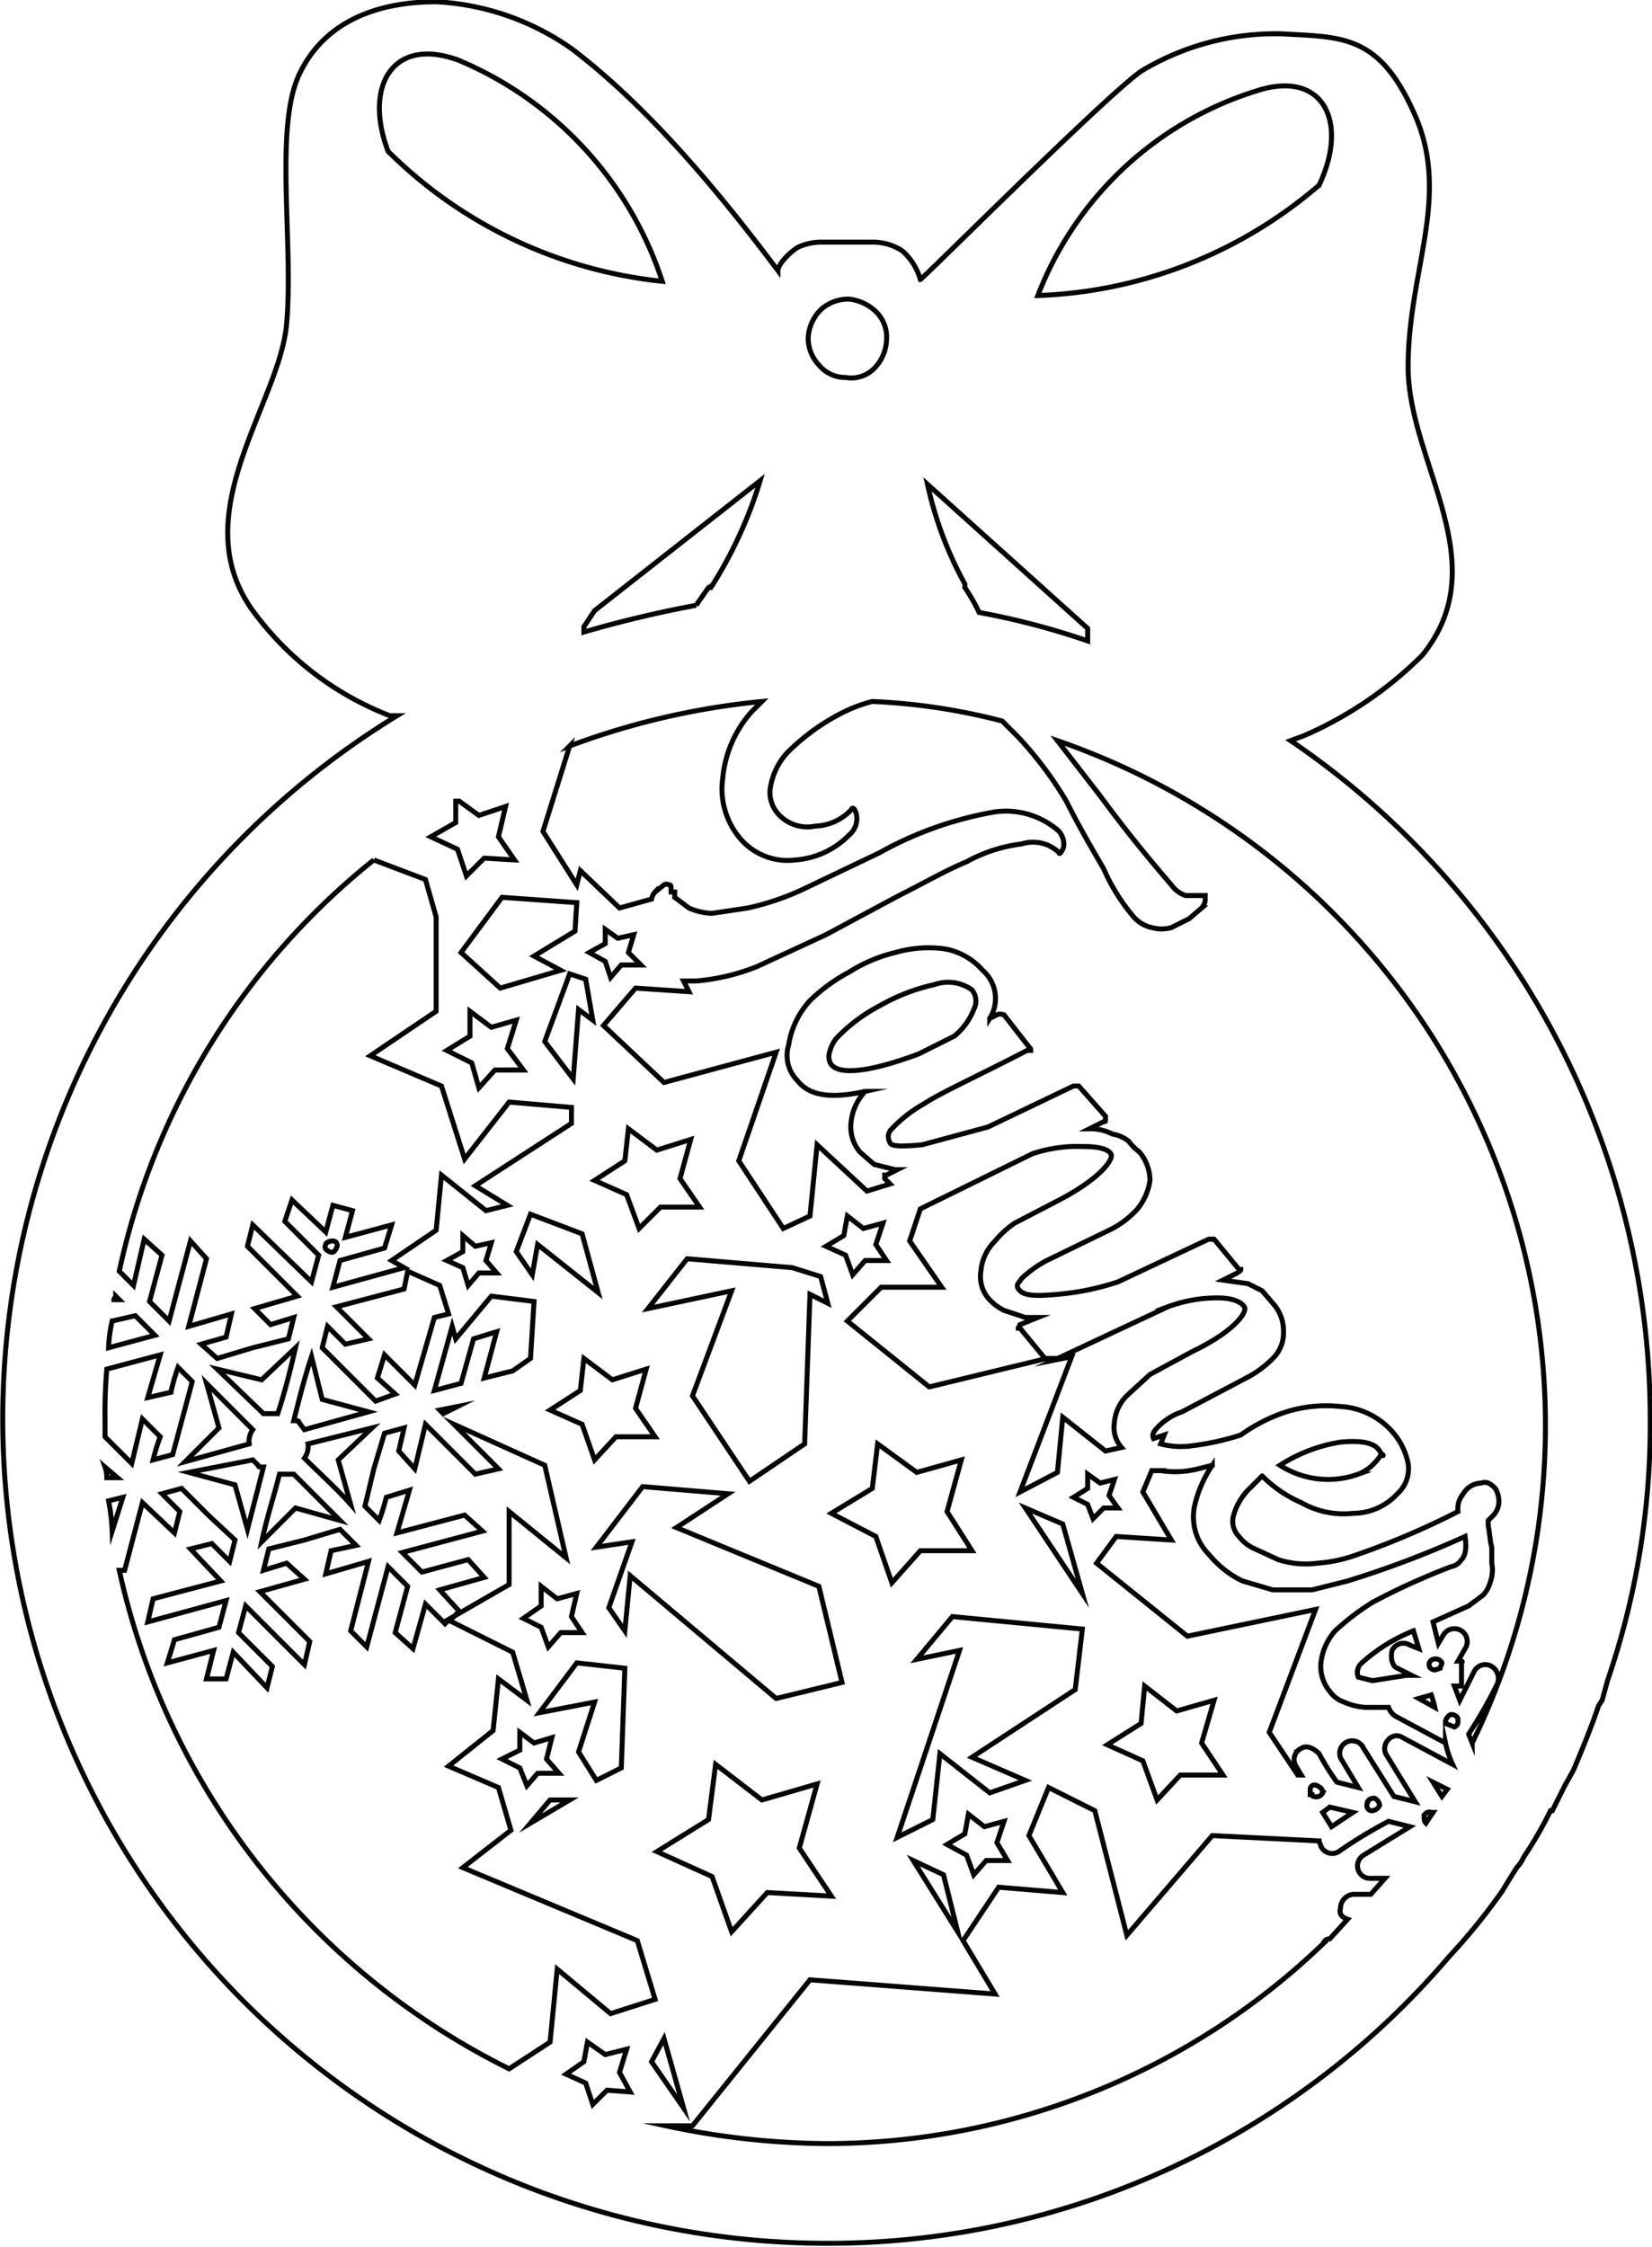 <svg xmlns="http://www.w3.org/2000/svg" viewBox="0 0 92.8 126.2"><defs><style>.a{fill:none;stroke:#000001;stroke-miterlimit:10;stroke-width:0.28px;fill-rule:evenodd;opacity:0.98;}</style></defs><title>Tanners</title><path class="a" d="M72.5,41.6l.8-.3h0a21.5,21.5,0,0,0,6.6-4.5c4.2-5.2-.8-10.8-.8-16.2s2.4-9.5.4-14.1S75.4,2.1,72,1.9A14.6,14.6,0,0,0,64.1,4c-2,1.4-12.3,11.7-12.4,11.7a3.4,3.4,0,0,0-1-1.6,3,3,0,0,0-1.6-.5h-3a3.1,3.1,0,0,0-1.3.3c-.6.4-1.1,1-1.1,1.3-3.3-4.4-7.2-9.1-11.5-12.4A14.5,14.5,0,0,0,24.5.1c-3.3,0-6.3,1.1-7.7,4.1s-.3,9.5-.7,14-5.8,10.7-1.9,16.1a17.2,17.2,0,0,0,7.7,5.9h.4a46.3,46.3,0,0,0,24.1,85.8,45.8,45.8,0,0,0,35-16.1,34.7,34.7,0,0,0,3-3.7l.3-.5h0l.5-.8a2.1,2.1,0,0,0,.4-.6,22,22,0,0,0,1.5-2.6h.1l.7-1.4.5-.9c.5-1.2,1-2.4,1.4-3.6l.2-.3.3-1.1a44.3,44.3,0,0,0,2.4-14.6A46.1,46.1,0,0,0,72.5,41.6ZM70.6,5.1c3.7-1.2,5.2,1.7,3.5,5.3a25.6,25.6,0,0,1-15.8,6.2A19.3,19.3,0,0,1,70.6,5.1ZM61.1,35.3V36a42.1,42.1,0,0,0-6.1-1.6,10,10,0,0,0-.8-1.4v-.2a20.9,20.9,0,0,1-2.1-5.6Zm-15-17.9a2.3,2.3,0,0,1,1.6-.6,2.6,2.6,0,0,1,1.5.7,2,2,0,0,1,.6,1.6,2.4,2.4,0,0,1-.7,1.6,1.8,1.8,0,0,1-1.6.5,1.9,1.9,0,0,1-1.5-.7,2.2,2.2,0,0,1-.6-1.5A2.4,2.4,0,0,1,46.1,17.4ZM21.8,8.5c-1.4-3.7.3-6.5,4-5.1A20.3,20.3,0,0,1,37.2,15.8,25.6,25.6,0,0,1,21.8,8.5ZM42.7,27A24.3,24.3,0,0,1,40,32.9h0a.1.1,0,0,0-.1.1h-.1l-.7,1a64.2,64.2,0,0,0-6.3,1.5v-.3l.6-.9ZM36,54.2H34.9l-.6.7-.3-.9-.9-.5.9-.5v-.8l.7.5.9-.2-.3,1Zm3.3,13.6H37.1L35.9,69l-.7-1.9-1.8-.8,1.7-1.1.2-1.8,1.6,1.2,1.9-.6-.6,2.2Zm10.5,3H48.6l-.7.8-.4-1.1L46.4,70l1-.6.2-1.1.9.7,1.1-.3-.4,1.2Zm1.3-1.1.6-1.8L58,64.8a8,8,0,0,1,2.9-.4c.7,0,1.3.1,1.5.4s-.6,1.4-2.9,2.6L57,68.7a5.2,5.2,0,0,0-1.1,1,2.7,2.7,0,0,0-.8,1.7,1.9,1.9,0,0,0,.4,1.5,2.8,2.8,0,0,0,.9.7l1.2.4h.7l-1,.4c0,.1-.1.1-.1.2h.1l1.4,1.7h.1l-6.6,1.6-4.6-3.7,1.9-1.9h3.4Zm8.1,6.7,6.4-3a7.9,7.9,0,0,1,2.8-.5c.8,0,1.3.2,1.5.5s-.6,1.4-2.9,2.5l-2.4,1.3-1.2,1.1a2.4,2.4,0,0,0-.8,1.6,1.7,1.7,0,0,0,.4,1.4l-.9.2-2.4-1.9-.3,3.1-2.1,1.1,2.9-7.6ZM57.6,100l-2,.7-2.8-2.2-.4,3.7-2,1,3.5-10.5-2.4.5,2-2.4,7.3.7-.4,3.4-5.8,3.8Zm-4.4,3.6,1-.6.2-1.1.9.7,1.1-.3-.4,1.2.6,1H55.4l-.7.8-.4-1.1Zm.6,4.9-2.5-4,1.7.8Zm-7.1-2-3.6-.2-2,2.2L40,105.4,36.9,104l2.9-1.8.4-3.1,2.6,2,3.1-.9-1,3.6ZM43.6,95.4l-8.2-6.9-.3,3.1-.9-1.3,1.3-3.7-2,.3,2.6-3.4,4.8.4L38,85.8l8,3.3,1.3,5.4Zm-13.3.8,2.1-2.8,2.7.3-.2,5.6-1.4.7-1-1.6.9-2.8Zm-5.6-6.9,2.5-.7-.9-1-2.6.7-1.1-1.1L27.1,86l-1-.9-3.8,1,.7-2.4-1.3.4a12.8,12.8,0,0,1-.4,1.3l-.8-.8.5-2.1.6-2,1.1-.3-.3,1.3.9,1,.6-2.5,2.8,2.8,1.3-.3L25.5,80l5.1,2.3,1.2,5.2-3.2-2.6V89l-3.3,1.9h.1l.4-.4Zm-5-4.8c-.8-.9-1.7-1.7-2.6-2.6a1.1,1.1,0,0,0,.2-.8l3.6-.9L19,82Zm-8.1-6.8,2.6,2.6a1.1,1.1,0,0,0-.2.8l-3.6,1,1.9-1.9Zm6.8-3.2,1,1,1.3-.3-1.8-1.8,3.8-1,.2-1,1.8.8.5,1.6-.8.2-1.1,3.8-1.7-1.7-.4,1.3,1,.9-1.1.4-1.5-1.5-1.5-1.5Zm-.1-4.6c0-.1.2-.2.4-.2s.3.2.2.4-.2.3-.4.2S18.2,70.1,18.3,69.9Zm9.6,1.6h-1l-.6.7-.3-1-.9-.4.9-.5v-.9l.7.6.9-.2-.3,1Zm8.9,9.2H34.6l-1.2,1.3L32.7,80l-1.8-.8,1.7-1.1.2-1.8,1.6,1.2,1.9-.6-.6,2.2ZM30.2,69.9h0l-.3,1.7L29,70.3l.8-2.1,2.9,1.1.9,3.3ZM30,73.1l-.2,3.2-1,.7-1.6.4.7-2.6-1.3.4-.7,2.5-1.5.4,1-3.6.2.7,2-2.4ZM25.7,79l-.8.4-.2-.2Zm-7.6-.4,2.6.7-3.6,1-.3-.4a.1.1,0,0,0-.1-.1h-.2c.3-1.2.6-2.4,1-3.6Zm-2.5.8h-.8l-2.6-2.5,2.5.6,1.9-1.8C16.3,77,16,78.2,15.6,79.4ZM14.2,82l.3.3a.1.1,0,0,0,.1.1h.2l-.9,3.5-.7-2.5-2.6-.7Zm1.5.8h.8l2.6,2.6-2.5-.7-1.9,1.9C15,85.2,15.4,84,15.7,82.8Zm14.7,7.4V89.1l.9.7,1.1-.3-.3,1.3.6.9H31.5l-.7.8-.4-1.1-1-.5Zm1,9.4H30.2l-.6.7-.4-1-1-.5,1-.5v-1l.8.6,1-.3-.3,1.2Zm-.5,1.5H32l-2.2,1.3ZM46.7,85,49,83.6l.3-2.5,2.2,1.6L54,82l-.8,2.9,1.4,2.2H51.7l-1.6,1.8-.9-2.6Zm10.9-.3,2.1.9,1.1,3.9Zm2.7-.6.8-.5v-.8l.7.5.8-.2-.3.9.5.7H62l-.6.6-.3-.8ZM46.5,73.2l-1-.5-.3,8.4-3.1,2.1-3.2-4.8,2.2-5.9-4.7,1,2.2-2.8,5.9.5,1.6.5ZM33.3,57.3l-.8-.6-.3,3.9-1.6-2.1L32,54.7l.9.3Zm-1-5L30,53.7l1.5.8-3.4,1-2.2-2,2.3-3.1,4.2.3Zm-2.9,7.8H27.8l-.9,1-.4-1.4L25.1,59l1.3-.8V56.8l1.2.9,1.4-.4-.5,1.6ZM27.2,48.2l-1,1-.5-1.5L24.2,47l1.4-.8V45h.2l1.1.8,1.5-.5L28,47l.9,1.3Zm-6.2.1,2.9,1.1.6,2.1v5.3l-3.7,2.5L24.8,61l1.3,4.1,2.5-3.2,3.5.3v.9l-5.4,3.5,1.8,1.1-1.2.3-2.5-2-.3,3.1-2.5,1.7.7.4-4,1.1.4-1.5,2.5-.7.4-1.3-2.6.7.4-1.5-1.1-.3-.4,1.5-1.9-1.8L16,68.6l1.9,1.9L17.5,72l-3.3-3.2L13.9,70l2.8,2.8-2.4.7.9.9,1.3-.4-.3,1.2-2,.5-2,.6-.9-.8,1.4-.4.3-1.3-2.4.7,1-3.8-.9-1L9.5,74.2,8.4,73.1l.7-2.6-1-.9-.6,2.6-.8-.8A40.5,40.5,0,0,1,21,48.3ZM6.5,72.8l.2.2H6.4C6.4,72.9,6.5,72.9,6.5,72.8Zm-.2,1.4,1.3-.3L8.7,75l-2.6.7A7.7,7.7,0,0,1,6.3,74.2Zm-.4,5.6A28.1,28.1,0,0,1,6,76.9l3-.8-.7,2.4,1.3-.3a11.9,11.9,0,0,1,.4-1.4l.8.8L9.7,81.7,8.6,82A11.1,11.1,0,0,1,9,80.7l-1-1-.6,2.5L5.9,80.7Zm0,2.6.7.6H6A1.7,1.7,0,0,0,5.9,82.4Zm.2,1.9.8-.2L6.3,86A11.1,11.1,0,0,0,6.1,84.3Zm24.8,30.4-2.3,1.5a41.1,41.1,0,0,1-21.9-28H7l1-3.8,1.8,1.7.3-1.2-1-1,1.1-.3,1.5,1.5,1.5,1.4-.3,1.2-1-1-1.2.3,1.7,1.8-3.8,1-.3,1.3,4.4-1.2-.4,1.5-2.5.7-.4,1.3,2.6-.7-.4,1.6h1.1l.4-1.5L15,94.8l.3-1.2-1.9-1.9.4-1.5,3.3,3.3.3-1.3-2.8-2.8,2.5-.7-1-.9-1.3.4.3-1.2,2-.5,2-.6.9.9-1.4.3-.3,1.3,2.4-.7-1,3.9.9.9L21.8,88l1.1,1.1-.7,2.6,1,.9.7-2.5L25,91.2l.2-.2,3.6,1.8.8,2.7L28,94.3l-.3,2.9-2.5,2,2.8,1.2.7,2.4L26,104.9l9.8,4.1,1,3.3-2.5.8-3-2.5Zm3.2,2.7-.8.8h0l-.4-1.2-1.1-.5,1-.7.2-1.1,1,.7,1.2-.3-.4,1.3.6,1.1Zm3.2-2.9,1.1,3.9-1.8-2.6Zm39.6-9h.9l-.8.9H76a.8.8,0,0,0-.7.8c-.1.3.1.5.4.6l-1,1.1c-.2,0-.3.1-.4.3a40.3,40.3,0,0,1-27.9,11.2,44.3,44.3,0,0,1-9-1h1.5l6.6-8.2,10.4.8-1.8-3,2-3,3.6.3-1.9-3.2,1.1-2.7,2.6,1.3,1.8,7,4.8-5.6,6,.3c0,.1.1.2.1.3a.7.7,0,0,0,1,.3,26.1,26.1,0,0,1,2.8-1.7l1.2.3-2.6,1.6A.7.7,0,0,0,76.9,105.5Zm-8.2-5.8H66.3L65,101.1l-.8-2.2-2-.9,1.9-1.2.2-2.1,1.8,1.4,2.1-.6-.7,2.4Zm4.9.8c0-.2.2-.3.4-.2s.3.2.3.4a.4.4,0,0,1-.5.2.1.1,0,0,1-.1-.1h-.1Zm.7,1.3.4-.3,1.3.3-1.2.8Zm2.5-.5c0-.2.2-.3.4-.3a.5.5,0,0,1,.3.4.5.5,0,0,1-.5.3A.3.3,0,0,1,76.8,101.3Zm3.3,1.1c-.1-.1-.1-.2-.1-.4a.3.3,0,0,1,.4-.2h.1Zm.9-1.5-.5-.8.8.4Zm-2.2-3.3c-.6-.4-1.3.4-.9,1l1.6,2.6-1.2-.3-1.7-2.7a.7.7,0,1,0-1.2.7l.9,1.5-1.2-.3a14,14,0,0,1-1-1.6c-.3-.3-.7-.5-1-.3a.7.7,0,0,0-.3,1l.3.5h-.2l-1.6-2.4,2.6-6.9-7.2,1.5-5.1-4.1,1.1-1.5,3.1.2-1.6-2.7.5-1.2h.5a5.2,5.2,0,0,0,2.1-.1l.8-.2a6.7,6.7,0,0,0-1,2.3,3,3,0,0,0,.8,2.7,5.9,5.9,0,0,0,.8.8,5.2,5.2,0,0,0,1.1.7l1.7.5h2.2l2-.5h0a56.4,56.4,0,0,0,6.6-2.5c.1.7,0,1.1-.2,1.3a.9.9,0,0,1-.6.4A38.2,38.2,0,0,0,77.1,90,14.1,14.1,0,0,0,75,91.6a3.3,3.3,0,0,0-.8,1.8,2.2,2.2,0,0,0,.5,1.6,1.6,1.6,0,0,0,.8.6,3.5,3.5,0,0,0,1.2.3H78a1,1,0,0,0,.4.5l2.8,1.5a5.6,5.6,0,0,0,.4,1.2Zm1.8-3.8c-.1,0-.3-.1-.3-.2a.3.3,0,0,1,.2-.4.4.4,0,0,1,.5.2c0,.1-.1.2-.1.3Zm0,2.1-.9-.5.7-.2A6.4,6.4,0,0,1,80.6,95.9Zm-2.1-2.2.8.4H79l-1.9.3-.8-.2a.7.7,0,0,1,.2-.8,9.7,9.7,0,0,1,2.9-1.8l.3,1-.5-.2a.7.7,0,0,0-1,.3C78.1,93.1,78.2,93.6,78.5,93.7ZM81.7,97l-.5-.2a.5.5,0,0,1,.3-.5c.2,0,.4.1.4.3S81.9,96.9,81.7,97Zm1,.9-.2-.5a25.4,25.4,0,0,0,1.6-2.8.8.8,0,0,0-.3-1,.7.7,0,0,0-1,.3L82,95.5l-.3-.8h.4V93.4c.1-.1,0-.1-.1-.1h-.1l.4-.7a.7.7,0,0,0-1.2-.8l-.3.5-.3-1.2h0l2-.9.8-.6a1.6,1.6,0,0,0,.4-.7,2,2,0,0,0,.1-1.1v-.9c-.1-.3-.1-.7-.2-1.2v-.3l.2-.2a1.2,1.2,0,0,0,.4-.8,1.5,1.5,0,0,0-.2-.8c-.3-.3-.5-.4-.8-.3a1.2,1.2,0,0,0-1,.6,1.3,1.3,0,0,0-.3,1A44,44,0,0,1,76,87.4a7.9,7.9,0,0,1-2,.4,5,5,0,0,1-2.2-.2L70.5,87a2.2,2.2,0,0,1-.9-.7,1.2,1.2,0,0,1-.3-1.2,3.4,3.4,0,0,1,.8-1.4l.8-.8a7.1,7.1,0,0,0,2.2,1.5A4.8,4.8,0,0,0,76,85a3.4,3.4,0,0,0,2.5-1.1,1.9,1.9,0,0,0,.6-1.7,3.8,3.8,0,0,0-.9-1.8A4.2,4.2,0,0,0,75.3,79a7.5,7.5,0,0,0-3.6.5,9.5,9.5,0,0,0-2,1.1,14.7,14.7,0,0,1-2.7.6,4.4,4.4,0,0,1-1.8-.1l.2-.5-.6.2c-.1-.2,0-.4.2-.6a3.3,3.3,0,0,1,1.4-.9L70,77.4a5.8,5.8,0,0,0,1.5-1.1,2,2,0,0,0,.6-1.5,2.3,2.3,0,0,0-.6-1.6l-.6-.7-.8-.4-1.4-.2.8-.4c.1-.1.2-.1.2-.2h-.1l-1.4-1.7h-.3l-5.1,2.4a14.7,14.7,0,0,1-3.4.7c-1.1.1-1.8.1-2.1-.2s-.1-.4.1-.7a6.4,6.4,0,0,1,1.4-1l3.7-1.8a5.3,5.3,0,0,0,1.4-1.1,3.3,3.3,0,0,0,.7-1.6,2.5,2.5,0,0,0-.6-1.6,3.3,3.3,0,0,1-.6-.6,1.9,1.9,0,0,0-.9-.4,2.8,2.8,0,0,0-1.3-.3l.8-.4c.1,0,.1,0,.1-.1v-.2L60.6,61h-.3l-4.8,2.3-3.7,1c-1.1.1-1.7.1-1.8-.1s-.2-.5.1-.8A7.6,7.6,0,0,1,51.9,62c.9-.6,2.9-1.5,5.8-3h.2c0-.1,0-.1-.1-.2L56.4,57c-.1,0-.2-.1-.4,0l-.4.2a2.1,2.1,0,0,0-.4-2.7,3.7,3.7,0,0,0-2.1-1.2,6.7,6.7,0,0,0-2.8.2,8.5,8.5,0,0,0-2.6,1.1,9.6,9.6,0,0,0-2.2,1.6,4.8,4.8,0,0,0-1.2,2.5,2,2,0,0,0,.5,2c.7.9,2,1,3.8.6h0a3,3,0,0,0-.8,1.8,2.2,2.2,0,0,0,.5,1.6l.8.7,1.2.3h.1l-.6.3h-.1v.2l.3.3-1.3.4-2.8-2.6-.4,4-1.5.7-2.5-3.8,2.1-6.1-6.3,1.7-3.4-3.2,1.8-2.1,3,.2-.3-.6h.7a11.9,11.9,0,0,0,3.4-.8l3.9-1.8,4.1-2.2c1.4-.7,2.6-1.4,3.8-1.9a8.6,8.6,0,0,1,3.1-1,2.1,2.1,0,0,1,2.1.5c0,.1.1,0,.2-.2s.1-.6-.2-1a4.5,4.5,0,0,0-3.6-1.1,20.4,20.4,0,0,0-6.5,2.3L45,50a14.8,14.8,0,0,1-3,1l-2,.3a3.5,3.5,0,0,1-1.3-.3l-.8-.6v-.3h-.2V50c0-.2,0-.3-.1-.3s-.1-.1-.3,0l-.5.4a.8.8,0,0,0-.2.4l-1.8.5-2.2-2.1-.2.8-1.9-3,1.5-4.8a42.5,42.5,0,0,1,10.8-2.5l-.6.6a6.5,6.5,0,0,0-1.6,3.7,4.3,4.3,0,0,0,.9,3.3,3.5,3.5,0,0,0,3.2,1.3,4.7,4.7,0,0,0,3-1.4,1.2,1.2,0,0,0,.4-1.2c-.1-.3-.2-.4-.3-.2a2.9,2.9,0,0,1-2,.9,2.2,2.2,0,0,1-2.1-.7,1.8,1.8,0,0,1-.4-1.6,3.8,3.8,0,0,1,.9-1.8,12.1,12.1,0,0,1,2.8-2.1,8.4,8.4,0,0,1,2-.8,34.7,34.7,0,0,1,7.3,1.1l.9.9A20.9,20.9,0,0,1,59.9,45c.7,1.4,1.4,2.6,2.1,3.8a10.8,10.8,0,0,0,1.6,2.6,1.9,1.9,0,0,0,1.1.7,2,2,0,0,0,1.1,0l1-.5.7-.6a.8.8,0,0,0,.2-.4v-.3H66.6a1.6,1.6,0,0,1-.8-.6c-1.3-1.5-2.6-3.1-4-5l-2.4-3.1A40.7,40.7,0,0,1,82.7,97.9ZM71.9,82.3A8.9,8.9,0,0,1,75.3,81c1.1-.1,1.9,0,2.2.5s.2.1.1.2-.5.8-1.3,1.1A5,5,0,0,1,71.9,82.3ZM46.7,59.8a.8.8,0,0,1-.1-.7,2,2,0,0,1,.4-.8,9.4,9.4,0,0,1,2.4-1.8,11,11,0,0,1,3.1-1.2,2.3,2.3,0,0,1,2.1.3,1,1,0,0,1,.1,1.1,3.6,3.6,0,0,1-1.1,1.5l-2,1C48.9,60.2,47.2,60.4,46.7,59.8Z"/></svg>